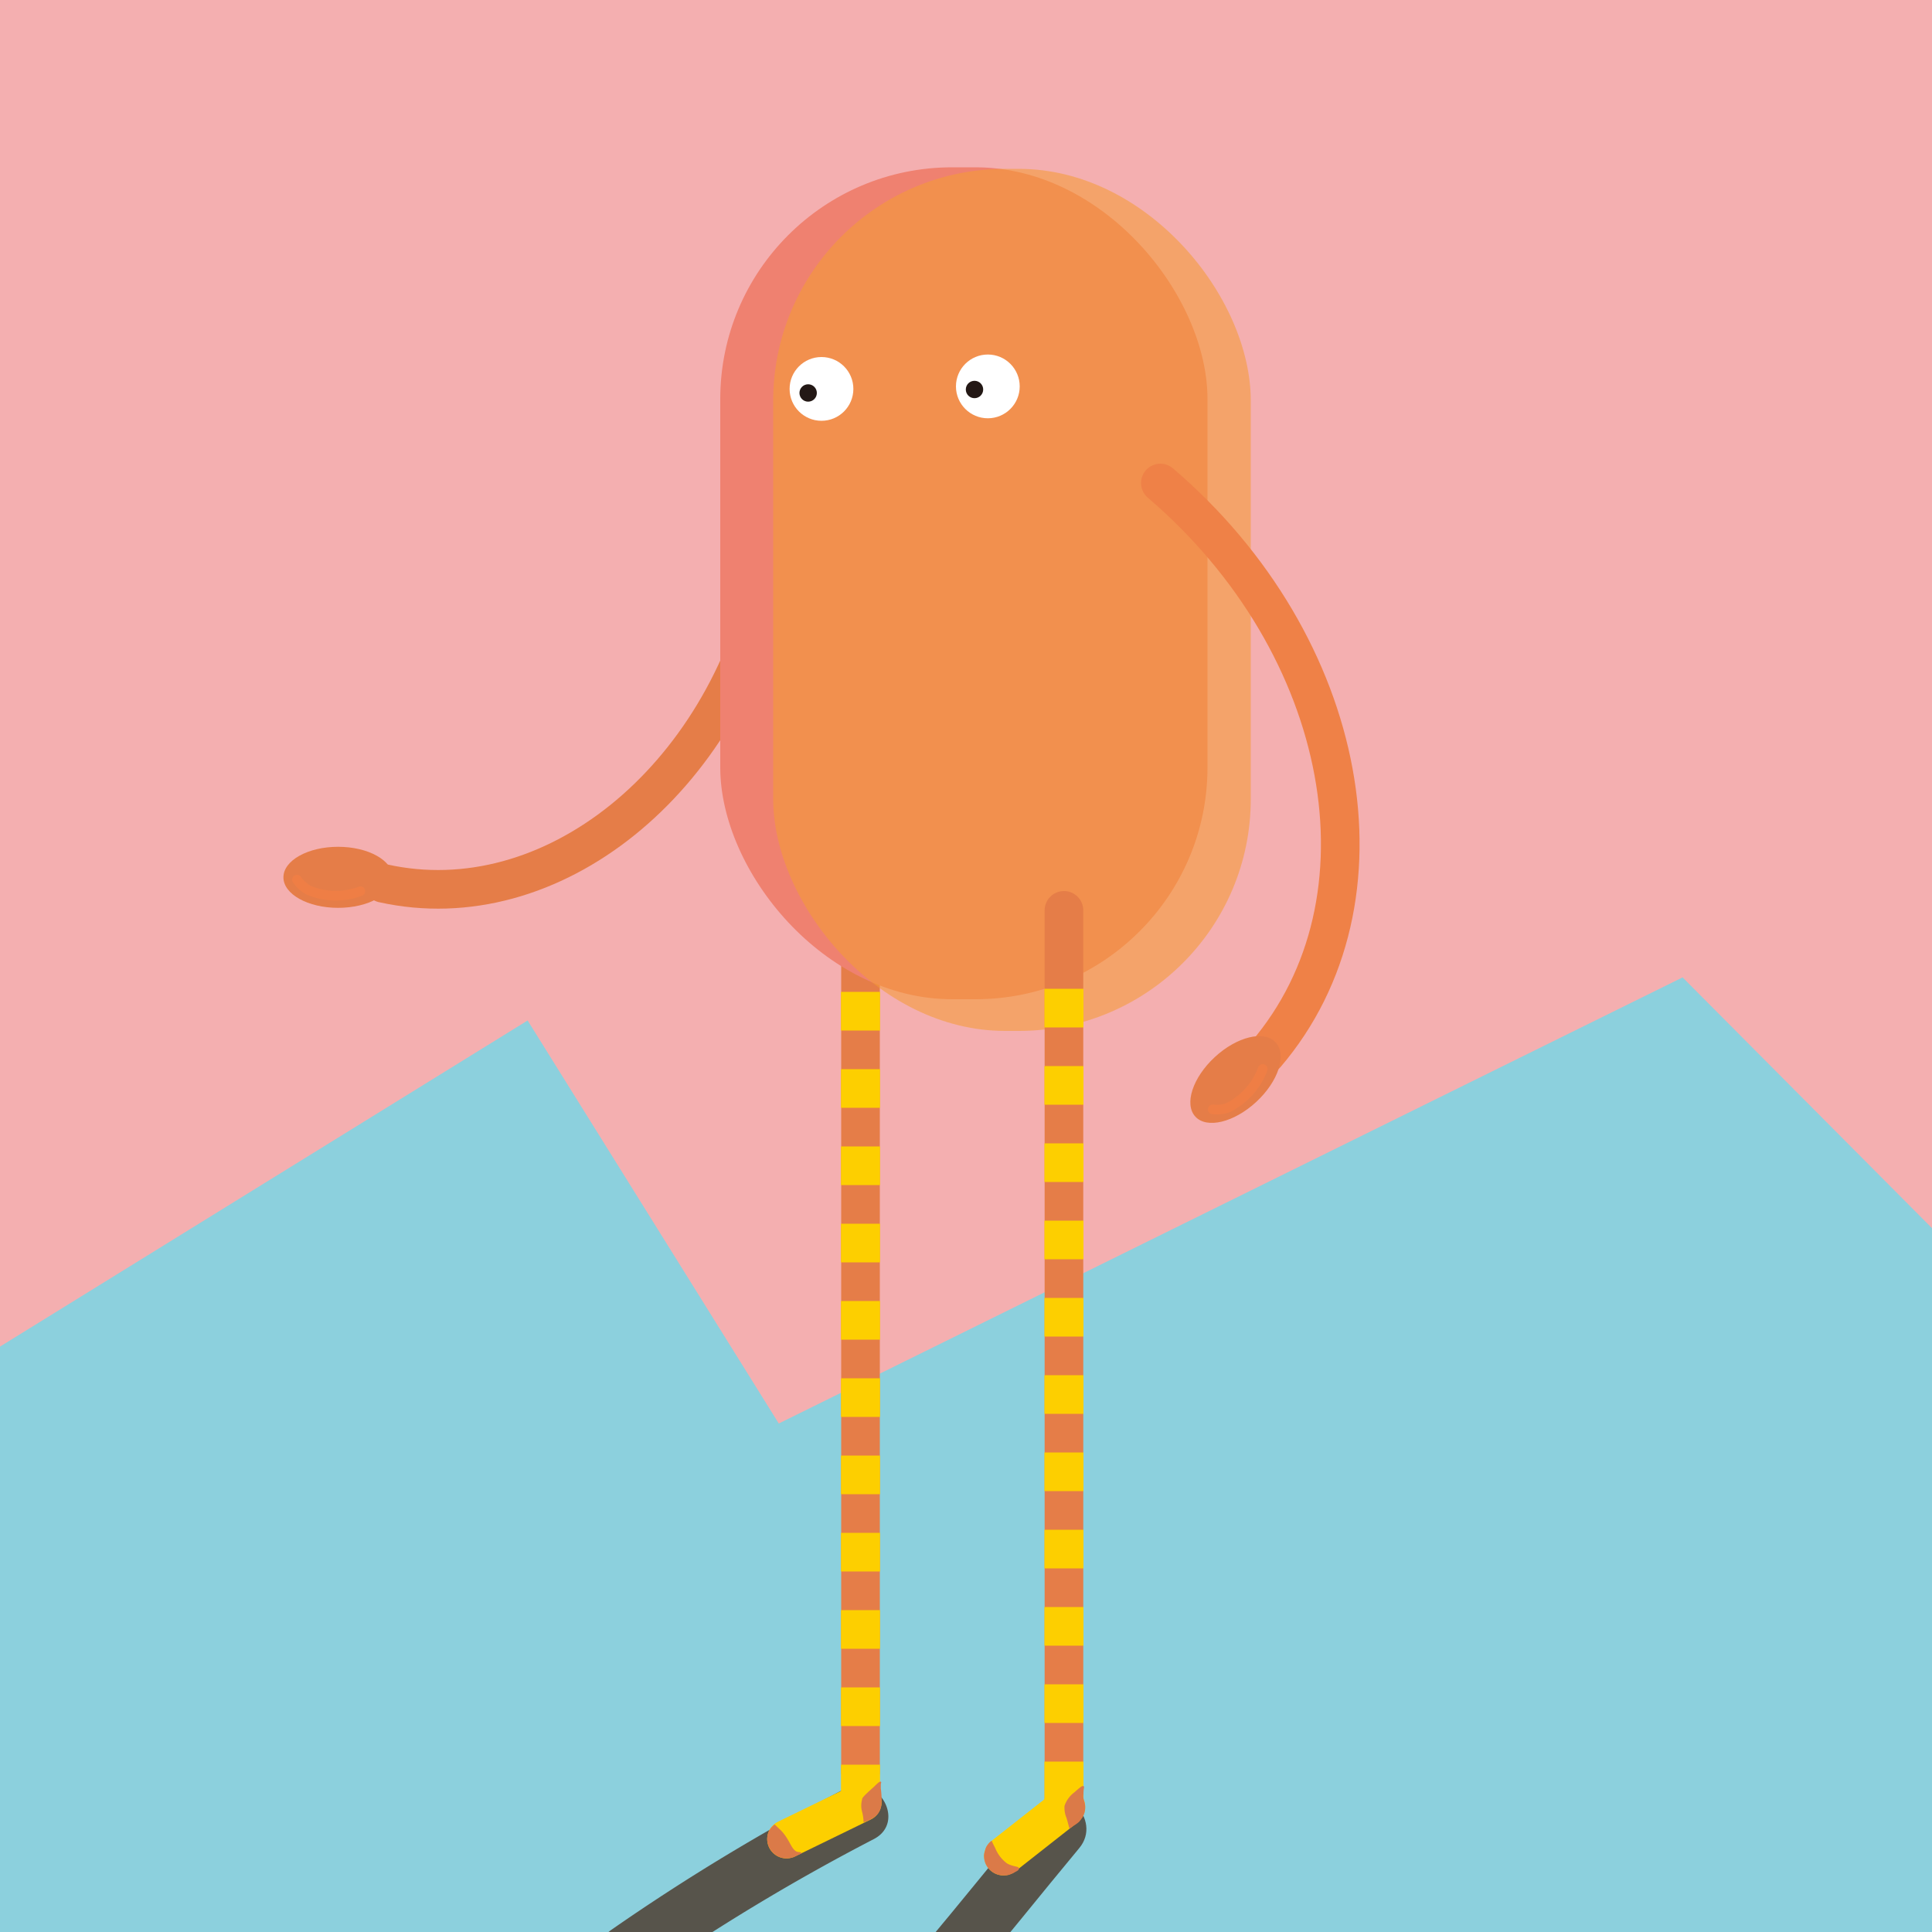 <svg id="Layer_1" data-name="Layer 1" xmlns="http://www.w3.org/2000/svg" xmlns:xlink="http://www.w3.org/1999/xlink" viewBox="0 0 100 100"><defs><style>.cls-1,.cls-10,.cls-16,.cls-6,.cls-8,.cls-9{fill:none;}.cls-2{fill:#f4afb0;}.cls-3{fill:#8cd0dd;}.cls-4{clip-path:url(#clip-path);}.cls-5{fill:#57544b;}.cls-6{stroke:#e57d48;}.cls-10,.cls-16,.cls-6,.cls-8{stroke-linecap:round;}.cls-10,.cls-16,.cls-6,.cls-8,.cls-9{stroke-miterlimit:10;}.cls-10,.cls-16,.cls-6,.cls-9{stroke-width:2px;}.cls-7{fill:#e57d48;}.cls-8{stroke:#ef7e45;stroke-width:0.5px;}.cls-10,.cls-9{stroke:#fdcf00;}.cls-9{stroke-linecap:square;}.cls-11{fill:#db7a48;}.cls-12{fill:#ef8170;}.cls-13{fill:#f39a35;opacity:0.57;}.cls-14{fill:#fff;}.cls-15{fill:#231815;}.cls-16{stroke:#ef8147;}</style><clipPath id="clip-path"><rect class="cls-1" x="28.86" y="91.83" width="28.58" height="8.19"/></clipPath></defs><title>sprite</title><rect class="cls-2" x="-0.01" y="-0.02" width="100.03" height="100.05"/><path class="cls-3" d="M0,69.7,27.31,52.82l13,20.86L87.09,50.59l13,13.07q0,18.2,0,36.4L0,100Z"/><g class="cls-4"><path class="cls-5" d="M43.71,92.6a109.59,109.59,0,0,0-12.07,7.29c-1.57,1.1-.07,3.7,1.52,2.59a107.76,107.76,0,0,1,12.07-7.29c1.71-.89.2-3.48-1.52-2.59Z"/><path class="cls-5" d="M53.74,93.54c-4,4.81-7.84,9.85-12.39,14.16-1.41,1.33.72,3.45,2.12,2.13,4.55-4.31,8.39-9.36,12.39-14.17,1.23-1.47-.88-3.6-2.12-2.12Z"/></g><path class="cls-6" d="M39.83,29.65c-2.34,10.78-11.31,18-20,16.07"/><ellipse class="cls-7" cx="17.5" cy="45.41" rx="2.83" ry="1.58"/><path class="cls-8" d="M15.37,45.53a1.84,1.84,0,0,0,.59.54,3.59,3.59,0,0,0,2.69.06"/><line class="cls-6" x1="44.54" y1="45.66" x2="44.54" y2="91.68"/><line class="cls-9" x1="44.55" y1="92.34" x2="44.53" y2="92.34"/><line class="cls-9" x1="44.55" y1="88.34" x2="44.53" y2="88.34"/><line class="cls-9" x1="44.55" y1="84.34" x2="44.53" y2="84.34"/><line class="cls-9" x1="44.55" y1="80.34" x2="44.53" y2="80.34"/><line class="cls-9" x1="44.55" y1="76.34" x2="44.53" y2="76.34"/><line class="cls-9" x1="44.55" y1="72.34" x2="44.53" y2="72.34"/><line class="cls-9" x1="44.55" y1="68.34" x2="44.53" y2="68.34"/><line class="cls-9" x1="44.55" y1="64.34" x2="44.53" y2="64.34"/><line class="cls-9" x1="44.55" y1="60.34" x2="44.53" y2="60.34"/><line class="cls-9" x1="44.55" y1="56.34" x2="44.53" y2="56.34"/><line class="cls-9" x1="44.55" y1="52.34" x2="44.53" y2="52.34"/><line class="cls-10" x1="44.63" y1="93.28" x2="40.71" y2="95.19"/><path class="cls-11" d="M45.63,93.31a1,1,0,0,1-.19.57,1.19,1.19,0,0,1-.19.18l0,0s-.12.08-.28.16l-.14.06c-.1,0-.1.06-.12.06s0-.23-.09-.57a1.19,1.19,0,0,1,0-.62c0-.07,0-.12.61-.66.19-.19.31-.3.36-.27s0,.05,0,.17,0,.09,0,.18A4.22,4.22,0,0,1,45.63,93.31Z"/><path class="cls-11" d="M40.41,94.73c.51.52.54,1.06.9,1.13,0,0,.17,0,.17.06s0,0-.2.11l-.19.09a1.19,1.19,0,0,1-.33.07,1,1,0,0,1-.54-.13A1,1,0,0,1,39.73,95a.85.85,0,0,1,.22-.44l.14-.13h0Z"/><rect class="cls-12" x="37.28" y="8.66" width="25.22" height="43.06" rx="12" ry="12"/><rect class="cls-13" x="40.02" y="8.74" width="24.72" height="44.62" rx="12" ry="12"/><line class="cls-6" x1="55.07" y1="47.12" x2="55.07" y2="93.14"/><line class="cls-9" x1="55.08" y1="92.18" x2="55.06" y2="92.18"/><line class="cls-9" x1="55.08" y1="88.18" x2="55.06" y2="88.18"/><line class="cls-9" x1="55.08" y1="84.18" x2="55.06" y2="84.18"/><line class="cls-9" x1="55.08" y1="80.18" x2="55.06" y2="80.18"/><line class="cls-9" x1="55.08" y1="76.18" x2="55.06" y2="76.18"/><line class="cls-9" x1="55.08" y1="72.18" x2="55.06" y2="72.18"/><line class="cls-9" x1="55.08" y1="68.18" x2="55.06" y2="68.18"/><line class="cls-9" x1="55.08" y1="64.18" x2="55.06" y2="64.18"/><line class="cls-9" x1="55.08" y1="60.18" x2="55.06" y2="60.18"/><line class="cls-9" x1="55.08" y1="56.18" x2="55.06" y2="56.18"/><line class="cls-9" x1="55.08" y1="52.18" x2="55.06" y2="52.18"/><line class="cls-10" x1="55.17" y1="93.53" x2="51.94" y2="96.07"/><path class="cls-11" d="M56.14,93.31a1,1,0,0,1-.12.77l-.16.21h0a1.52,1.52,0,0,1-.26.19l-.13.09c-.09.06-.09.07-.11.07s-.06-.23-.16-.55a1.35,1.35,0,0,1-.1-.62,0,0,0,0,1,0,0,1.44,1.44,0,0,1,.51-.7c.24-.21.4-.36.47-.32s0,.07,0,.4a.85.85,0,0,0,0,.23C56.1,93.18,56.13,93.25,56.14,93.31Z"/><path class="cls-11" d="M51.51,95.65a1.86,1.86,0,0,0,.6.79c.31.19.62.15.63.26s-.12.15-.22.21a.82.82,0,0,1-.19.09.72.72,0,0,1-.33.07,1,1,0,0,1-.54-.12,1,1,0,0,1-.44-.47,1.07,1.07,0,0,1-.09-.46,1,1,0,0,1,.06-.25.68.68,0,0,1,.15-.31.66.66,0,0,1,.19-.18C51.37,95.37,51.43,95.5,51.51,95.65Z"/><circle class="cls-14" cx="42.52" cy="20.13" r="1.65"/><circle class="cls-15" cx="41.83" cy="20.34" r="0.45"/><circle class="cls-14" cx="51.13" cy="20" r="1.65"/><circle class="cls-15" cx="50.44" cy="20.16" r="0.45"/><path class="cls-16" d="M60.06,25c9.82,8.39,12.26,21.62,5.46,29.58"/><ellipse class="cls-7" cx="63.95" cy="55.88" rx="2.83" ry="1.58" transform="translate(-20.94 58.31) rotate(-42.79)"/><path class="cls-8" d="M62.77,57.42a1.68,1.68,0,0,0,.8-.09,3.7,3.7,0,0,0,1.79-2"/></svg>